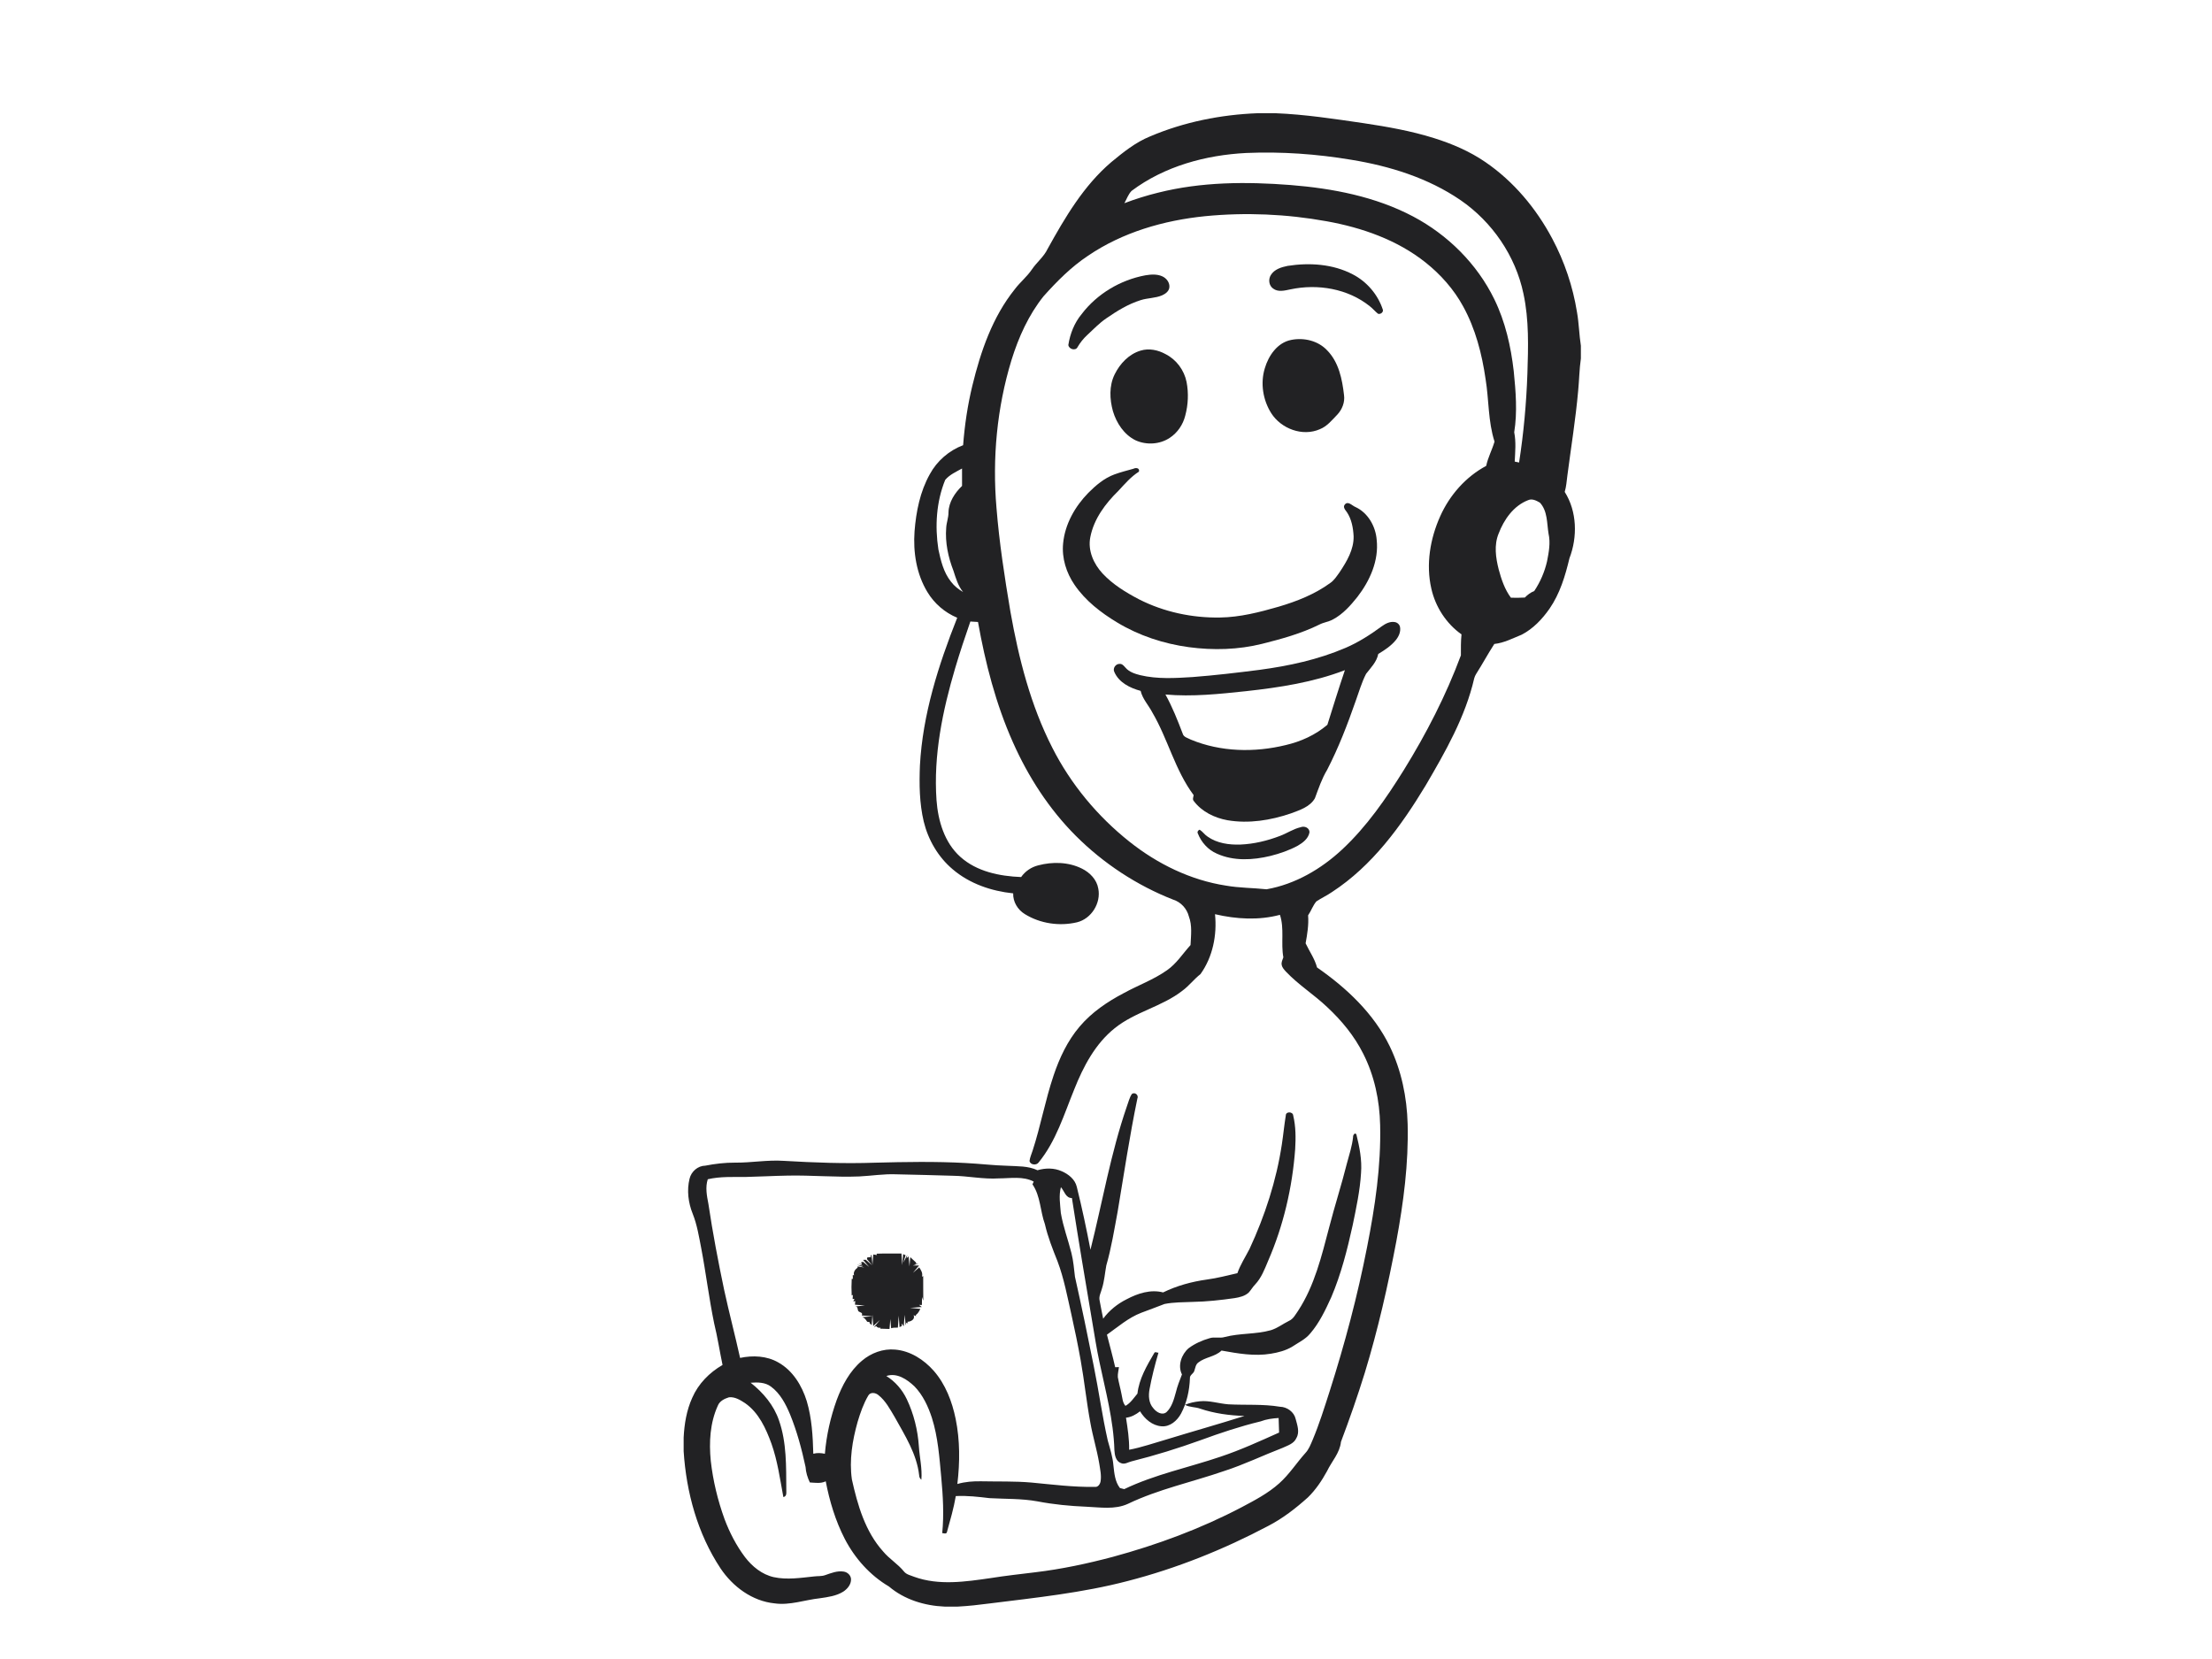 <?xml version="1.0" encoding="utf-8"?>
<!-- Generator: Adobe Illustrator 17.0.0, SVG Export Plug-In . SVG Version: 6.00 Build 0)  -->
<!DOCTYPE svg PUBLIC "-//W3C//DTD SVG 1.1//EN" "http://www.w3.org/Graphics/SVG/1.1/DTD/svg11.dtd">
<svg version="1.1" id="Layer_1" xmlns="http://www.w3.org/2000/svg" xmlns:xlink="http://www.w3.org/1999/xlink" x="0px" y="0px"
	 width="800px" height="600px" viewBox="0 0 800 600" enable-background="new 0 0 800 600" xml:space="preserve">
<g id="_x23_222224ff">
	<path fill="#222224" d="M454.791,40.948h6.55c10.685,0.428,21.263,2.061,31.832,3.599c8.577,1.288,17.162,2.8,25.454,5.401
		c6.537,2.052,12.924,4.775,18.584,8.672c10.232,6.995,18.385,16.773,24.179,27.675c4.42,8.3,7.466,17.327,8.953,26.612
		c0.713,4.018,0.773,8.11,1.404,12.137v4.61c-0.557,3.859-0.601,7.765-0.977,11.64c-0.912,10.271-2.579,20.451-3.902,30.669
		c-0.268,1.988-0.385,4.01-0.964,5.941c4.481,7.095,4.662,16.307,1.707,24.015c-1.521,6.373-3.448,12.798-7.22,18.243
		c-2.636,3.776-5.937,7.25-10.063,9.385c-3.228,1.305-6.373,2.973-9.89,3.353c-2.299,3.547-4.299,7.272-6.568,10.837
		c-0.298,0.493-0.553,1.015-0.696,1.573c-3.21,13.969-10.418,26.547-17.59,38.801c-8.849,14.643-19.271,29.001-33.802,38.477
		c-1.819,1.262-3.841,2.186-5.682,3.405c-1.288,1.491-1.893,3.435-3.007,5.051c0.268,3.4-0.294,6.779-0.899,10.115
		c1.37,2.917,3.297,5.582,4.131,8.732c10.664,7.393,20.528,16.652,26.271,28.461c4.243,8.745,6.244,18.472,6.499,28.159
		c0.363,14.22-1.495,28.397-4.079,42.353c-3.033,16.043-6.645,31.996-11.416,47.62c-2.601,8.417-5.518,16.735-8.624,24.974
		c-0.415,4.053-3.34,7.06-5.029,10.59c-1.88,3.444-4.1,6.745-6.913,9.497c-4.386,3.941-9.074,7.587-14.328,10.31
		c-16.16,8.551-33.249,15.408-50.964,19.966c-16.328,4.265-33.154,6.002-49.854,8.093c-3.824,0.506-7.656,0.929-11.506,1.136h-4.727
		c-7.242-0.302-14.57-2.523-20.157-7.276c-6.861-4.036-12.345-10.206-15.991-17.244c-3.353-6.52-5.492-13.619-6.866-20.8
		c-1.819,0.894-3.815,0.514-5.747,0.419c-0.847-1.771-1.435-3.642-1.551-5.608c-1.391-6.464-3.107-12.893-5.613-19.025
		c-1.573-3.737-3.539-7.544-6.866-10.011c-2.096-1.607-4.87-1.62-7.38-1.422c4.524,3.552,8.408,8.153,10.262,13.662
		c2.796,8.007,2.567,16.614,2.631,24.974c-0.03,1.033,0.298,2.446-1.063,2.714c-1.206-6.481-2.096-13.075-4.308-19.318
		c-1.996-5.5-4.602-11.234-9.562-14.669c-1.715-1.115-3.66-2.329-5.786-2.1c-1.629,0.497-3.396,1.352-4.053,3.042
		c-2.83,6.205-3.21,13.239-2.545,19.941c0.804,7.168,2.506,14.246,4.965,21.029c1.832,4.896,4.26,9.592,7.402,13.779
		c2.605,3.405,6.161,6.313,10.422,7.259c4.805,1.041,9.73,0.242,14.553-0.255c1.344-0.182,2.744,0,4.031-0.475
		c2.147-0.739,4.386-1.659,6.697-1.283c1.365,0.19,2.605,1.335,2.657,2.761c0.048,1.893-1.305,3.508-2.817,4.498
		c-2.528,1.577-5.561,1.966-8.452,2.389c-5.466,0.583-10.819,2.631-16.38,1.849c-8.08-0.808-15.11-6.032-19.539-12.643
		c-8.305-12.522-12.392-27.476-13.347-42.37v-4.978c0.246-4.908,1.059-9.856,3.102-14.358c2.191-5.055,6.218-9.147,10.962-11.878
		c-1.046-5.025-1.823-10.102-3.042-15.093c-1.854-9-2.955-18.139-4.671-27.165c-0.817-4.187-1.491-8.447-3.081-12.431
		c-1.603-3.971-2.178-8.495-1.132-12.677c0.618-2.605,2.986-4.679,5.703-4.714c3.53-0.687,7.108-1.115,10.711-1.093
		c5.915,0.065,11.792-1.054,17.711-0.644c10.949,0.635,21.924,1.05,32.895,0.665c10.949-0.289,21.915-0.484,32.856,0.117
		c5.029,0.246,10.033,0.873,15.071,0.998c3.655,0.212,7.488,0.004,10.888,1.612c2.847-0.843,6.002-0.877,8.745,0.354
		c2.463,1.059,4.852,2.942,5.474,5.682c1.867,7.518,3.478,15.101,4.939,22.715c4.342-17.292,7.332-34.956,13.166-51.85
		c0.575-1.504,0.903-3.146,1.819-4.494c1.11-0.795,2.541,0.445,1.979,1.672c-2.813,13.563-4.852,27.269-7.142,40.927
		c-1.218,6.503-2.26,13.066-4.096,19.435c-0.523,2.791-0.7,5.66-1.581,8.382c-0.35,1.4-1.184,2.783-0.838,4.273
		c0.385,2.204,0.868,4.394,1.288,6.594c2.208-3.012,5.189-5.388,8.521-7.047c3.992-2.104,8.637-3.638,13.153-2.454
		c4.973-2.424,10.348-3.893,15.819-4.658c3.737-0.493,7.38-1.465,11.048-2.299c1.08-3.107,2.899-5.859,4.39-8.767
		c5.565-11.995,9.718-24.724,11.692-37.82c0.536-3.47,0.851-6.974,1.426-10.439c-0.022-1.56,2.597-1.452,2.683,0.013
		c0.955,3.967,0.946,8.106,0.709,12.159c-1.033,13.917-4.247,27.709-9.83,40.516c-1.24,2.951-2.407,6.053-4.649,8.421
		c-0.864,0.877-1.465,1.97-2.286,2.882c-1.387,1.322-3.349,1.763-5.181,2.057c-5.012,0.713-10.055,1.275-15.123,1.361
		c-3.392,0.147-6.836,0.082-10.18,0.752c-2.8,1.115-5.647,2.117-8.465,3.197c-4.619,1.78-8.369,5.086-12.362,7.903
		c1.002,3.923,2.091,7.825,2.981,11.774c0.341-0.013,1.024-0.035,1.365-0.043c-0.147,1.193-0.48,2.389-0.41,3.604
		c0.337,2.035,0.933,4.023,1.314,6.053c0.354,1.486,0.372,3.159,1.447,4.364c1.858-1.033,2.999-2.856,4.334-4.433
		c0.592-5.371,3.4-10.111,6.075-14.678c0.264-0.618,1.037-0.061,1.525-0.117c-1.27,4.342-2.402,8.732-3.223,13.187
		c-0.436,2.346-0.32,5.021,1.361,6.883c1.05,1.374,3.167,2.739,4.775,1.413c1.966-1.858,2.662-4.602,3.37-7.116
		c0.536-2.238,1.387-4.373,2.217-6.511c-1.616-3.18-0.177-7.272,2.424-9.493c2.247-1.668,4.861-2.826,7.536-3.599
		c1.806-0.605,3.725,0.125,5.535-0.449c5.453-1.43,11.213-0.925,16.64-2.45c2.389-0.726,4.373-2.294,6.589-3.388
		c1.573-0.696,2.342-2.32,3.288-3.647c5.958-9.091,8.499-19.815,11.234-30.19c1.996-7.743,4.463-15.356,6.412-23.112
		c0.847-3.159,1.893-6.282,2.23-9.549c-0.091-0.562,0.609-1.793,1.184-0.951c1.145,4.546,2.065,9.251,1.698,13.965
		c-0.38,6.391-1.741,12.664-3.033,18.917c-1.944,8.815-4.17,17.629-7.713,25.96c-2.1,4.619-4.304,9.311-7.644,13.183
		c-1.737,2.126-4.273,3.267-6.507,4.766c-2.346,1.413-5.047,2.109-7.73,2.545c-5.954,0.994-11.964-0.086-17.832-1.141
		c-2.346,2.286-5.924,2.329-8.43,4.347c-0.933,0.7-1.041,1.923-1.396,2.943c-0.277,1.093-1.75,1.525-1.607,2.77
		c-0.164,4.399-1.123,8.823-3.206,12.725c-1.378,2.558-3.992,4.865-7.078,4.602c-3.34-0.251-6.075-2.662-7.752-5.418
		c-1.486,1.162-3.167,2.122-5.081,2.312c0.596,3.837,1.201,7.695,1.141,11.593c4.567-0.868,8.97-2.433,13.433-3.707
		c9.415-2.886,18.895-5.548,28.28-8.516c-5.414-0.164-10.828-0.894-15.983-2.618c-1.793-0.687-3.841-0.458-5.531-1.413
		c1.685-0.73,3.504-1.085,5.323-1.275c3.504-0.363,6.9,0.834,10.37,1.098c6.2,0.337,12.47-0.151,18.623,0.873
		c2.58,0.048,5.142,1.871,5.716,4.45c0.575,2.195,1.512,4.692,0.272,6.84c-0.864,2.07-3.206,2.744-5.068,3.608
		c-7.056,2.713-13.879,6.028-21.081,8.352c-11.593,4.01-23.721,6.559-34.83,11.882c-4.718,2.152-10.024,1.24-15.019,1.028
		c-5.911-0.246-11.822-0.812-17.638-1.931c-5.729-1.046-11.571-0.847-17.357-1.167c-4.053-0.484-8.115-0.968-12.206-0.747
		c-0.752,4.42-2.018,8.732-3.21,13.049c-0.203,0.773-1.154,0.376-1.698,0.341c0.67-6.697,0.268-13.438-0.346-20.122
		c-0.678-7.242-1.175-14.587-3.388-21.557c-1.348-4.122-3.236-8.205-6.274-11.359c-2.683-2.541-6.339-5.073-10.214-3.781
		c3.219,1.992,5.764,4.952,7.393,8.361c2.545,5.353,3.992,11.213,4.386,17.123c0.264,4.01,1.244,7.985,0.899,12.025
		c-0.51-0.402-0.795-0.959-0.799-1.599c-0.864-7.721-5.15-14.406-8.836-21.047c-1.694-2.822-3.267-5.881-5.898-7.955
		c-1.015-0.886-2.912-1.193-3.668,0.169c-1.75,2.968-2.878,6.261-3.867,9.549c-1.888,6.715-3.055,13.792-2.065,20.757
		c2.057,9.281,4.818,18.899,11.338,26.115c2.238,2.683,5.319,4.498,7.514,7.22c0.907,1.128,2.433,1.383,3.703,1.914
		c8.884,3.21,18.523,1.78,27.632,0.458c5.379-0.86,10.802-1.448,16.212-2.113c9.441-1.132,18.761-3.12,27.947-5.557
		c16.065-4.368,31.793-10.171,46.553-17.923c4.788-2.532,9.657-5.073,13.706-8.719c3.599-3.223,6.209-7.337,9.415-10.919
		c1.249-1.322,1.884-3.055,2.597-4.697c2.415-5.742,4.269-11.696,6.17-17.62c5.474-17.145,10.106-34.571,13.559-52.239
		c2.856-14.488,5.055-29.217,4.71-44.025c-0.19-8.923-2.07-17.897-6.136-25.877c-3.197-6.378-7.795-11.956-12.993-16.795
		c-4.744-4.528-10.383-8.037-14.907-12.811c-0.648-0.709-1.365-1.456-1.556-2.428c-0.229-0.976,0.285-1.897,0.588-2.791
		c-0.942-5.086,0.415-10.387-1.236-15.361c-7.691,2.052-15.793,1.564-23.484-0.229c0.773,7.501-0.804,15.486-5.258,21.669
		c-2.333,1.815-4.113,4.226-6.507,5.98c-7.419,5.812-17.136,7.639-24.49,13.567c-7.06,5.634-11.364,13.861-14.643,22.11
		c-3.707,9.065-6.581,18.748-12.889,26.456c-0.795,1.145-3.012,0.925-3.292-0.536c0.147-1.305,0.73-2.51,1.115-3.75
		c2.921-8.944,4.567-18.247,7.583-27.161c2.134-6.356,5.047-12.565,9.428-17.702c4.355-5.146,10.029-8.983,15.961-12.094
		c5.15-2.83,10.759-4.839,15.585-8.24c3.491-2.398,5.747-6.053,8.555-9.134c0.156-3.452,0.661-7.052-0.605-10.366
		c-0.7-2.791-2.873-5.194-5.63-6.049c-13.179-5.159-25.26-13.105-35.271-23.112c-9.674-9.679-17.206-21.362-22.741-33.845
		c-6.166-13.835-9.964-28.604-12.617-43.481c-0.92-0.048-1.841-0.104-2.761-0.169c-1.927,5.548-3.785,11.122-5.457,16.748
		c-4.589,15.486-7.933,31.641-6.784,47.87c0.553,7.466,2.856,15.326,8.598,20.481c5.954,5.366,14.22,7.017,22.002,7.324
		c1.473-2.109,3.694-3.612,6.187-4.23c5.185-1.37,10.971-1.253,15.827,1.188c2.865,1.417,5.349,3.979,5.894,7.224
		c1.037,5.228-2.497,10.901-7.687,12.18c-6.343,1.499-13.325,0.48-18.878-2.964c-2.588-1.577-4.321-4.429-4.217-7.501
		c-7.903-0.812-15.806-3.504-21.898-8.724c-5.245-4.42-8.84-10.621-10.452-17.253c-1.568-6.611-1.646-13.481-1.378-20.239
		c0.985-18.502,6.702-36.351,13.49-53.462c-4.468-1.854-8.296-5.15-10.785-9.294c-3.971-6.537-5.194-14.427-4.649-21.971
		c0.562-7.125,1.988-14.354,5.518-20.645c2.58-4.787,6.97-8.581,12.051-10.5c0.553-7.255,1.62-14.475,3.344-21.544
		c3.003-12.383,7.281-24.845,15.369-34.895c1.914-2.536,4.438-4.541,6.209-7.19c1.737-2.562,4.286-4.515,5.626-7.35
		c6.295-11.368,13.04-22.887,23.056-31.412c4.321-3.565,8.763-7.151,13.999-9.277C428.205,44.115,441.487,41.467,454.791,40.948
		 M409.249,69.038c-1.201,1.244-1.763,2.955-2.597,4.446c3.979-1.504,8.041-2.783,12.172-3.794
		c15.641-3.945,31.944-4.018,47.935-2.774c15.248,1.227,30.682,4.174,44.319,11.381c12.53,6.632,23.112,17.119,29.347,29.896
		c3.984,8.136,6.015,17.089,7.039,26.05c0.735,7.332,1.352,14.782,0.173,22.101c0.704,3.5,0.354,7.06,0.181,10.59
		c0.523,0.112,1.05,0.225,1.581,0.337c1.651-10.647,2.631-21.388,3.007-32.156c0.311-9.648,0.618-19.426-1.435-28.924
		c-2.869-13.658-11.286-25.938-22.766-33.823c-11.705-8.007-25.549-12.306-39.441-14.578c-12.543-2.096-25.298-3.012-38.01-2.467
		C436.06,56.067,421.145,60.111,409.249,69.038 M435.831,78.189c-14.928,1.512-29.848,5.807-42.344,14.315
		c-6.075,4.023-11.23,9.234-16.069,14.639c-5.418,6.771-9.031,14.812-11.593,23.052c-5.271,17.266-6.978,35.552-5.431,53.518
		c1.007,12.578,2.938,25.061,5.034,37.492c3.003,16.933,7.298,33.849,15.162,49.236c6.684,13.187,16.359,24.815,27.93,33.996
		c10.089,8.007,22.045,13.879,34.839,15.853c4.861,0.86,9.813,0.808,14.708,1.331c10.34-1.819,19.751-7.319,27.368-14.423
		c8.897-8.3,15.862-18.407,22.265-28.686c8.14-13.157,15.261-26.988,20.654-41.497c-0.004-2.528-0.043-5.06,0.22-7.579
		c-5.531-3.923-9.437-9.96-10.914-16.566c-2.001-8.758-0.436-18.048,3.21-26.163c3.413-7.635,9.234-14.259,16.635-18.221
		c0.631-3.046,2.147-5.803,3.012-8.776c-2.355-7.315-2.005-15.101-3.236-22.62c-1.318-9.113-3.664-18.208-8.136-26.318
		c-3.357-6.144-8.089-11.476-13.55-15.827c-10.275-8.184-23.017-12.625-35.82-14.928C465.304,77.403,450.466,76.751,435.831,78.189
		 M341.844,173.563c-3.223,7.911-3.755,16.752-2.463,25.143c0.873,4.079,1.88,8.335,4.55,11.658
		c1.167,1.556,2.709,2.774,4.386,3.742c-1.828-2.208-2.623-4.995-3.483-7.669c-1.914-4.921-3.055-10.24-2.627-15.538
		c0.095-1.905,0.856-3.712,0.825-5.63c0.117-3.72,2.303-7.021,4.908-9.532c-0.026-2.1-0.017-4.196-0.009-6.291
		C345.802,170.625,343.439,171.662,341.844,173.563 M552.641,180.9c-5.241,2.026-8.719,7.008-10.651,12.098
		c-1.694,4.122-1.037,8.711,0.022,12.902c0.968,3.604,2.178,7.246,4.433,10.271c1.676,0.06,3.357,0.022,5.034-0.06
		c0.972-0.985,2.074-1.858,3.388-2.338c2.186-3.267,3.772-6.935,4.645-10.768c0.644-3.271,1.292-6.676,0.544-9.985
		c-0.631-3.802-0.315-8.188-3.12-11.226C555.669,181.047,554.118,180.226,552.641,180.9 M310.773,425.476
		c-8.646,0.346-17.283-0.484-25.934-0.302c-5.038,0.086-10.072,0.38-15.11,0.488c-4.589,0.043-9.247-0.22-13.753,0.83
		c-0.946,2.912-0.337,5.971,0.225,8.892c1.551,10.448,3.534,20.831,5.708,31.166c1.78,8.218,3.936,16.346,5.755,24.555
		c4.606-0.977,9.635-0.756,13.796,1.625c5.258,2.925,8.573,8.387,10.314,14c1.832,6.166,2.199,12.647,2.368,19.038
		c1.378-0.389,2.809-0.277,4.191,0.009c0.549-6.624,2.018-13.17,4.265-19.422c1.966-5.302,4.727-10.521,9.117-14.211
		c3.297-2.813,7.665-4.45,12.016-4.044c5.483,0.454,10.4,3.629,13.974,7.678c4.26,4.874,6.632,11.105,7.92,17.378
		c1.581,7.743,1.551,15.732,0.618,23.553c2.787-0.817,5.708-1.033,8.603-0.977c6.062,0.134,12.142-0.078,18.195,0.458
		c7.605,0.717,15.209,1.694,22.862,1.564c1.193,0.194,1.975-0.99,2.143-2.014c0.35-2.182-0.177-4.373-0.501-6.516
		c-0.834-4.947-2.333-9.748-3.202-14.687c-1.404-7.523-2.165-15.149-3.521-22.68c-0.985-5.492-2.109-10.962-3.327-16.406
		c-1.473-6.486-2.683-13.07-5.038-19.314c-1.75-4.381-3.496-8.78-4.55-13.39c-1.724-4.744-1.56-10.145-4.498-14.419
		c0.147-0.333,0.298-0.665,0.454-0.989c-3.876-2.018-8.378-1.171-12.561-1.158c-5.63,0.372-11.187-0.877-16.804-0.951
		c-6.775-0.22-13.554-0.363-20.329-0.523C319.687,424.517,315.241,425.251,310.773,425.476 M383.692,429.356
		c-0.825,3.059-0.264,6.2-0.035,9.294c0.83,4.956,2.623,9.674,3.841,14.535c0.713,2.809,0.933,5.704,1.275,8.577
		c2.411,10.711,4.636,21.47,6.788,32.242c1.828,8.97,3.059,18.057,5.081,26.988c0.825,2.973,1.793,5.924,2.044,9.018
		c0.315,2.817,0.549,5.82,2.346,8.153c0.518,0.121,1.037,0.255,1.56,0.402c11.1-5.332,23.246-7.795,34.848-11.735
		c7.246-2.42,14.203-5.608,21.163-8.724c-0.078-1.759-0.086-3.517-0.173-5.267c-2.23,0.138-4.429,0.423-6.524,1.227
		c-7.35,1.776-14.527,4.17-21.617,6.771c-8.214,2.968-16.562,5.552-25.031,7.674c-1.27,0.285-2.51,1.24-3.846,0.639
		c-1.884-0.674-2.273-2.917-2.372-4.671c-0.307-10.871-3.21-21.414-5.431-32c-0.994-4.606-1.698-9.264-2.493-13.9
		c-2.554-15.084-5.099-30.168-7.44-45.287C385.398,433.314,384.949,430.743,383.692,429.356z"/>
	<path fill="#222224" d="M465.684,96.16c7.898-1.231,16.38-0.7,23.561,3.068c5.042,2.605,8.996,7.198,10.811,12.574
		c0.488,0.998-0.726,1.992-1.672,1.676c-1.041-0.821-1.88-1.875-2.93-2.688c-7.955-6.412-18.899-8.236-28.755-6.136
		c-2.039,0.419-4.455,1.093-6.274-0.307c-1.534-1.08-1.78-3.34-0.804-4.878C460.896,97.382,463.424,96.618,465.684,96.16z"/>
	<path fill="#222224" d="M414.227,99.573c2.005-0.328,4.174-0.501,6.084,0.346c1.56,0.678,2.834,2.32,2.597,4.088
		c-0.186,1.396-1.452,2.286-2.644,2.817c-2.45,1.041-5.189,0.916-7.704,1.72c-4.533,1.409-8.607,3.932-12.483,6.607
		c-2.541,1.741-4.671,3.979-6.918,6.062c-1.348,1.253-2.502,2.696-3.426,4.286c-0.7,1.53-3.197,0.799-3.353-0.735
		c0.622-4.053,2.178-7.994,4.813-11.169C396.767,106.262,405.201,101.254,414.227,99.573z"/>
	<path fill="#222224" d="M466.997,122.932c4.589-0.912,9.705,0.285,12.967,3.759c4.23,4.282,5.462,10.461,6.123,16.229
		c0.35,2.536-0.657,5.12-2.376,6.974c-1.94,1.983-3.72,4.295-6.386,5.341c-6.244,2.735-13.952-0.16-17.551-5.777
		c-3.007-4.731-3.992-10.828-2.351-16.225C458.77,128.622,461.989,123.891,466.997,122.932z"/>
	<path fill="#222224" d="M412.52,126.803c3.029-0.925,6.304-0.233,9.022,1.27c3.906,1.979,6.749,5.807,7.6,10.093
		c0.769,4.005,0.583,8.192-0.475,12.129c-0.799,3.258-2.813,6.239-5.639,8.076c-3.595,2.376-8.417,2.653-12.319,0.881
		c-4.165-2.035-6.909-6.213-8.205-10.551c-1.188-4.308-1.413-9.147,0.601-13.252C405.006,131.547,408.273,128.065,412.52,126.803z"
		/>
	<path fill="#222224" d="M409.893,169.536c0.907-0.475,2.389-0.32,2.014,1.046c-2.886,1.819-5.09,4.42-7.389,6.896
		c-4.718,4.602-8.923,10.201-10.193,16.804c-0.968,4.813,1.21,9.67,4.45,13.148c3.69,3.954,8.378,6.814,13.131,9.307
		c9.031,4.602,19.241,6.771,29.356,6.594c7.22-0.104,14.267-1.918,21.163-3.906c6.589-1.94,13.101-4.515,18.688-8.585
		c1.447-0.994,2.381-2.528,3.396-3.919c2.575-3.871,5.159-8.184,5.042-12.993c-0.156-3.016-0.726-6.166-2.437-8.711
		c-0.575-0.799-1.577-1.845-0.691-2.813c1.188-1.296,2.623,0.51,3.807,0.968c4.541,2.109,7.285,6.982,7.669,11.861
		c0.817,7.527-2.476,14.842-6.995,20.675c-2.484,3.111-5.22,6.192-8.776,8.093c-1.564,0.894-3.409,1.063-4.995,1.901
		c-6.546,3.232-13.624,5.176-20.675,6.948c-8.633,2.147-17.668,2.389-26.465,1.21c-9.13-1.24-18.074-4.17-25.973-8.948
		c-5.881-3.539-11.476-7.864-15.382-13.58c-2.994-4.347-4.667-9.687-4.148-14.985c0.648-6.969,4.295-13.369,9.126-18.312
		c2.722-2.718,5.742-5.306,9.402-6.645C405.266,170.759,407.595,170.188,409.893,169.536z"/>
	<path fill="#222224" d="M499.775,226.485c1.314-0.942,2.882-1.767,4.554-1.521c0.968,0.099,1.836,0.851,2.014,1.819
		c0.311,1.72-0.471,3.413-1.53,4.718c-1.72,2.113-4.036,3.621-6.347,5.012c-0.557,2.869-2.675,4.96-4.394,7.173
		c-1.638,3.146-2.58,6.594-3.798,9.912c-2.951,8.456-6.174,16.847-10.292,24.815c-1.94,3.215-3.128,6.801-4.433,10.301
		c-1.81,3.146-5.522,4.278-8.715,5.479c-7.298,2.489-15.214,3.759-22.879,2.459c-4.666-0.843-9.281-3.068-12.185-6.918
		c-0.588-0.618-0.164-1.469-0.073-2.173c-6.745-9.013-9.285-20.252-14.933-29.874c-1.361-2.64-3.543-4.874-4.239-7.825
		c-3.833-1.024-7.89-3.025-9.527-6.87c-0.631-1.322,0.523-2.951,1.957-2.886c0.938-0.065,1.521,0.756,2.096,1.361
		c1.331,1.568,3.375,2.221,5.306,2.713c6.2,1.478,12.634,1.08,18.938,0.687c8.093-0.618,16.16-1.577,24.21-2.605
		c10.612-1.422,21.202-3.699,31.075-7.933C491.311,232.318,495.644,229.513,499.775,226.485 M450.708,249.964
		c-9.692,1.028-19.461,2.078-29.209,1.214c2.497,4.507,4.399,9.311,6.226,14.116c0.337,1.339,1.888,1.607,2.947,2.195
		c10.798,4.481,23.034,4.731,34.303,1.983c5.5-1.275,10.798-3.664,15.093-7.35c2.074-6.589,4.113-13.204,6.334-19.751
		C474.991,246.767,462.806,248.629,450.708,249.964z"/>
	<path fill="#222224" d="M470.428,299.165c1.374-0.553,3.254,0.259,3.159,1.905c-0.423,2.23-2.385,3.725-4.239,4.796
		c-3.102,1.676-6.468,2.834-9.882,3.694c-6.339,1.525-13.295,1.931-19.362-0.825c-3.18-1.365-5.647-4.109-6.887-7.311
		c-0.328-0.506,0.13-1.24,0.67-1.344c1.072,0.665,1.776,1.793,2.847,2.484c3.418,2.424,7.769,3.02,11.869,2.882
		c4.895-0.203,9.726-1.37,14.293-3.115C465.455,301.386,467.745,299.775,470.428,299.165z"/>
	<path fill="#222224" d="M317.164,453.907c-0.043-0.121-0.125-0.372-0.168-0.493c3.007-0.117,6.015-0.022,9.022-0.069
		c0.073,1.054,0.225,3.159,0.302,4.213l0.302-3.967c0.22,0.091,0.665,0.277,0.886,0.367l-0.808,2.714l1.426-2.834
		c-0.065,0.298-0.186,0.894-0.246,1.193l0.717-0.635l0.328,3.612l0.281-3.34c0.726,0.687,1.482,1.352,2.208,2.052l-0.41,0.397
		l1.197-0.104l-2.061,0.674l2.234,0.004c-0.553,0.67-1.651,2.001-2.199,2.666l2.264-1.996c0.674,1.007,1.383,2.091,0.989,3.375
		c0.112-0.061,0.341-0.181,0.458-0.242c0.048,2.968-0.026,5.933,0.03,8.901l-0.454-1.314c-0.009,0.955-0.026,1.918-0.048,2.886
		l-1.028-0.035l0.998,0.769c-1.059,0.078-3.18,0.233-4.243,0.311l3.716,0.359c-0.441,0.799-0.821,1.689-1.646,2.182l0.104,0.449
		l-0.92-0.35c0.722,1.447-1.02,2.415-2.247,2.376l0.264,0.566l-0.635-0.212c-0.06,0.233-0.177,0.704-0.233,0.938l-0.367-3.794
		c-0.082,1.033-0.242,3.098-0.32,4.131l-0.786-0.998l0.073,0.92c-0.203,0.095-0.609,0.29-0.812,0.389l-0.307-4.139
		c-0.073,1.08-0.22,3.245-0.294,4.325c-0.817-0.022-1.646-0.022-2.437,0.216l-0.294-3.344l-0.298,3.612
		c-1.128-0.043-2.255-0.073-3.383-0.112l0.156-0.346c-0.713,0.125-1.244-0.073-1.603-0.601c-0.207,0.117-0.618,0.341-0.821,0.458
		l2.182-2.631l-2.415,2.147l-0.285-4.044l-0.298,3.738c-0.199-0.199-0.592-0.592-0.791-0.786l0.099-0.294
		c-0.229-0.035-0.687-0.104-0.916-0.143c-0.449-0.691-0.929-1.46-1.784-1.681l3.768-0.289c-0.981-0.073-2.943-0.225-3.928-0.298
		c0.471-1.141-0.661-1.024-1.244-1.551c-0.393-0.631-0.073-1.836-1.253-1.702l3.595-0.354l-3.569-0.285
		c0.026-0.337,0.082-1.007,0.108-1.344l-0.717,0.199c0.104-0.246,0.311-0.735,0.415-0.981l-0.652,0.078
		c0.035-0.501,0.06-0.998,0.086-1.491l-0.428,0.19c-0.108-2.009-0.112-4.018,0.013-6.019l0.398,0.052
		c-0.004-0.35-0.013-1.05-0.017-1.4l0.462,0.069c-0.359-1.123,0.415-2.16,1.279-2.765l-0.026-0.423l2.376,0.359l-2.519-0.912
		l2.122,0.311l-1.607-0.808l1.249,0.333c-0.086-0.194-0.255-0.575-0.341-0.765l0.7-0.199l2.225,1.854
		c-0.549-0.635-1.651-1.914-2.199-2.554c0.238-0.013,0.717-0.035,0.955-0.048l2.346,2.026l-1.897-2.255l0.112-0.596
		c0.359-0.043,1.067-0.125,1.422-0.169l-0.242-0.57l0.376-0.108l0.328,3.56c0.073-0.946,0.216-2.847,0.289-3.794
		C316.161,453.747,316.831,453.855,317.164,453.907z"/>
</g>
</svg>
